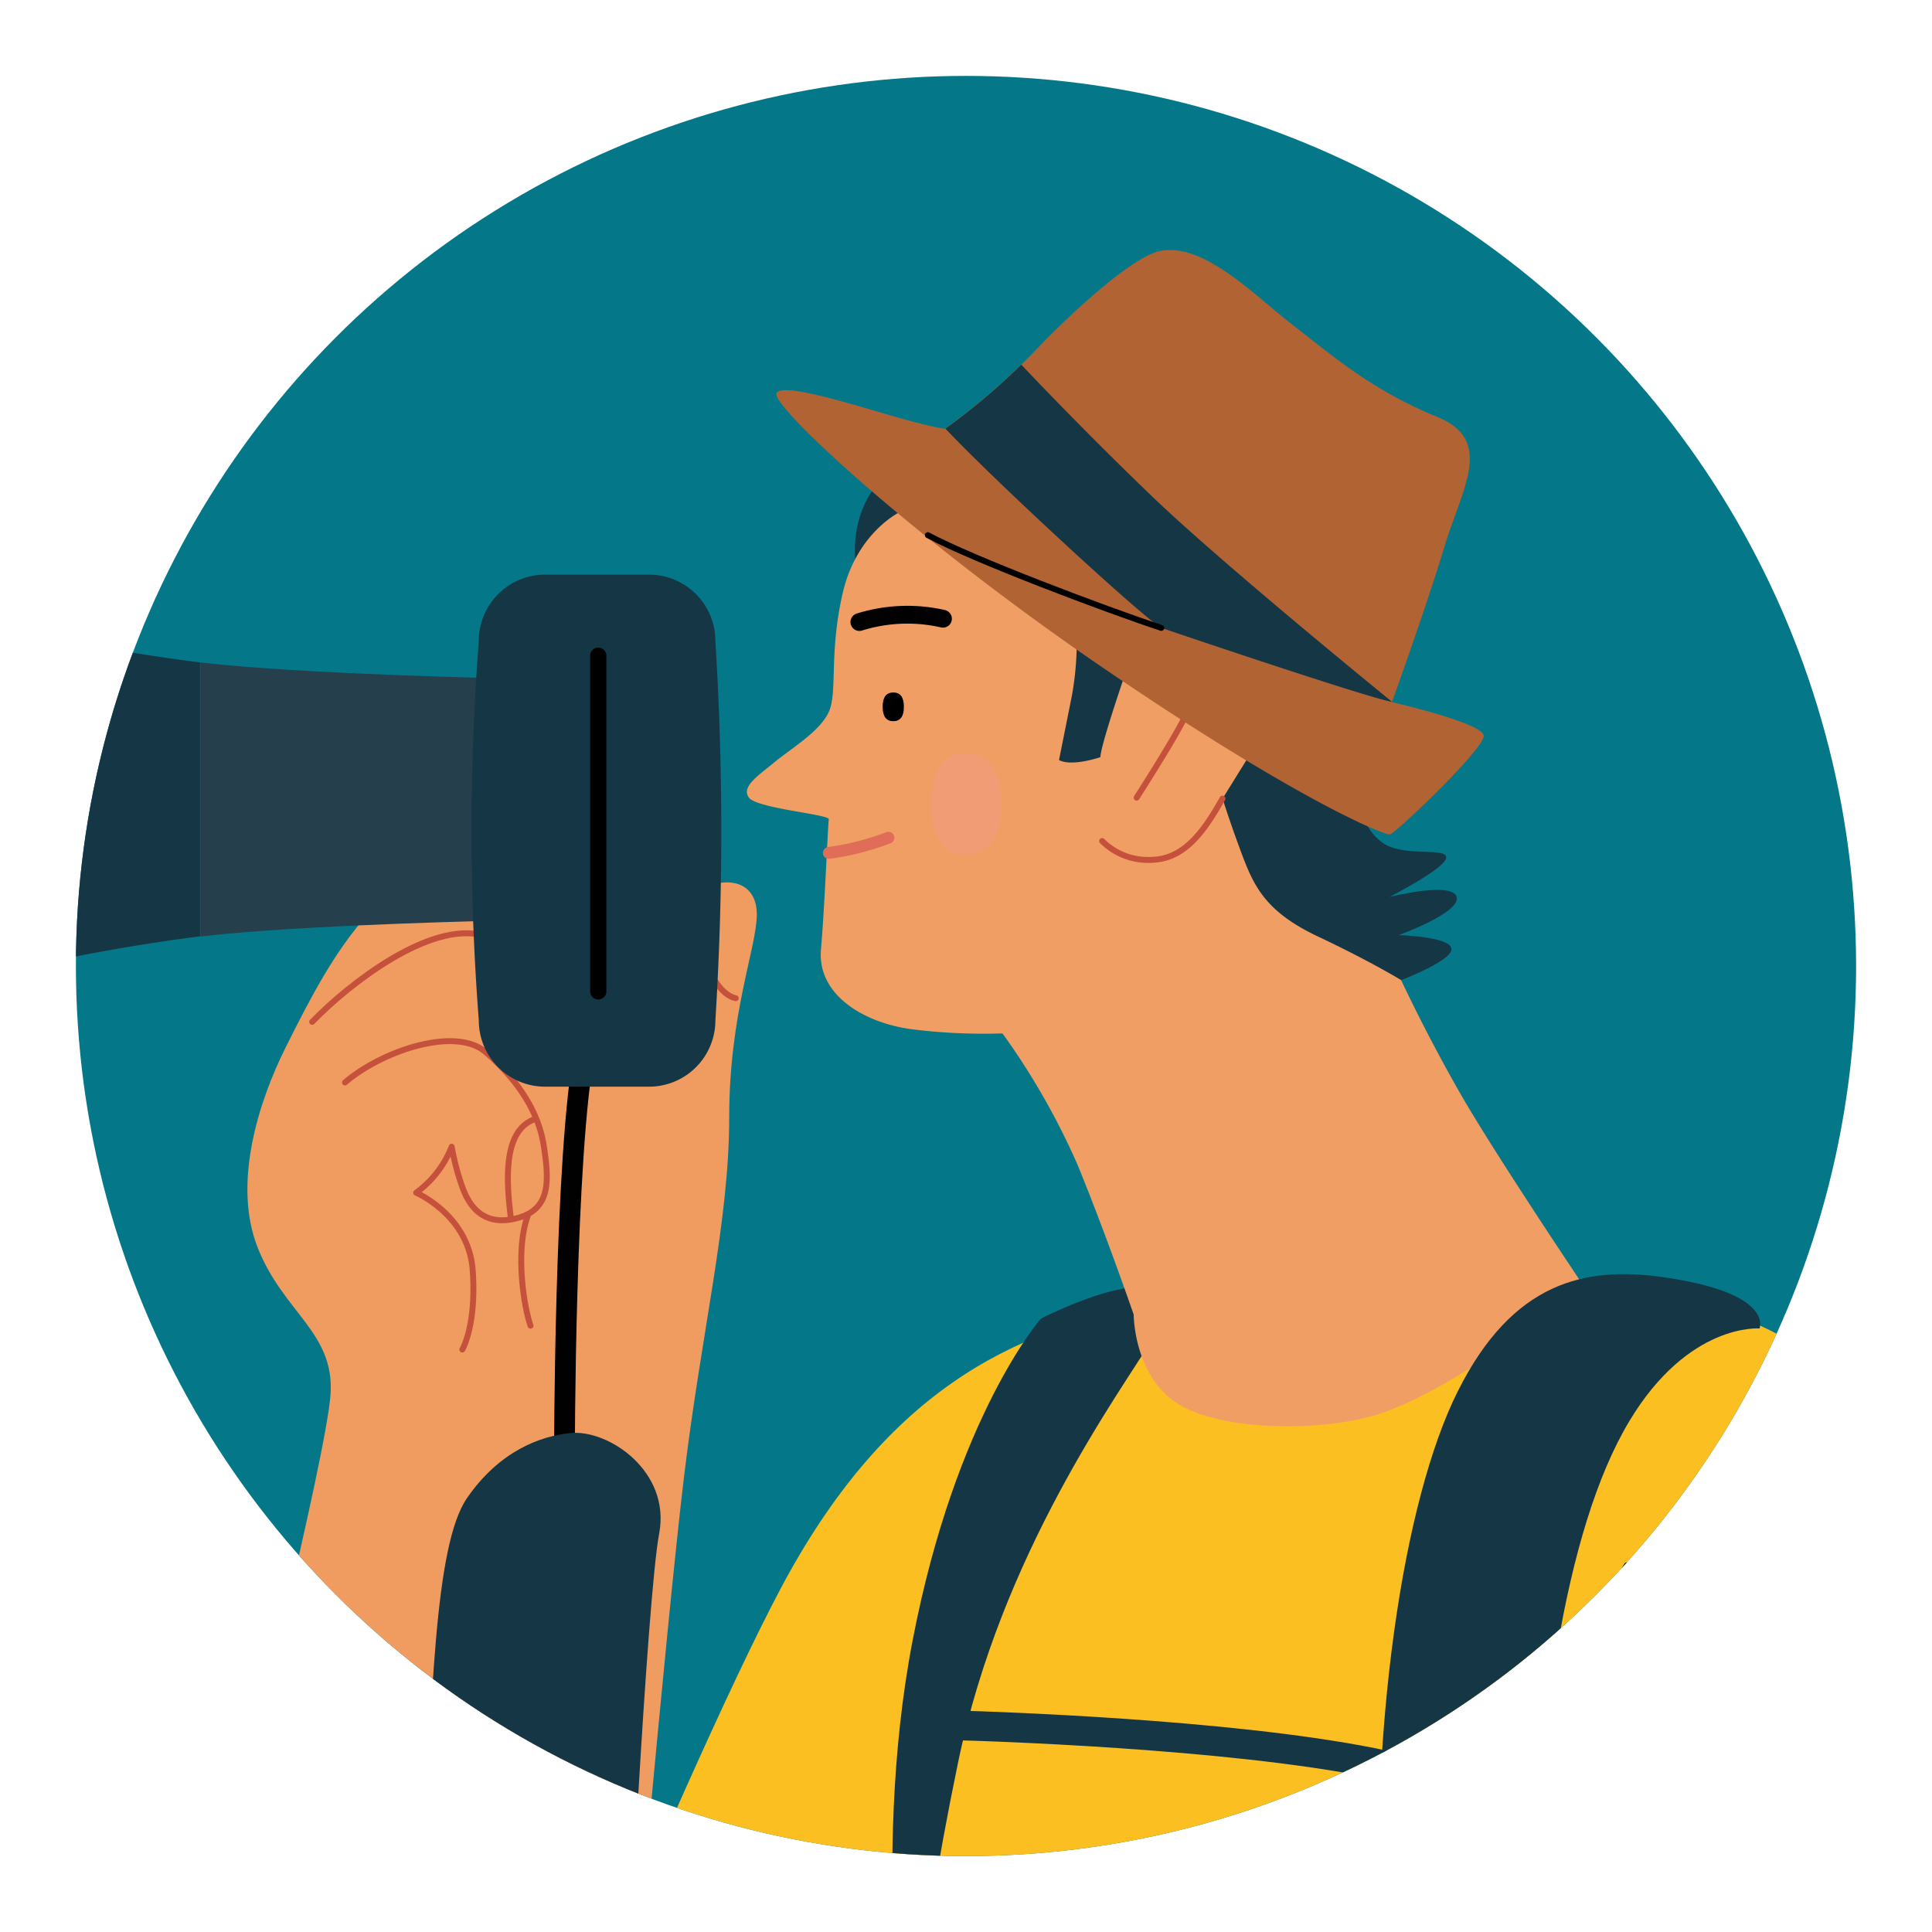 <svg xmlns="http://www.w3.org/2000/svg" viewBox="0 0 280 280"><defs><clipPath id="clip-path"><circle id="SVGID" class="cls-1" cx="140" cy="140" r="129"/></clipPath><style>.cls-1{fill:#047889}.cls-14,.cls-5{fill:none;stroke-linecap:round;stroke-linejoin:round}.cls-5{stroke:#c5513d}.cls-14,.cls-5{stroke-width:.86px}.cls-7{fill:#153745}.cls-14{stroke:#010101}</style></defs><g style="isolation:isolate"><g id="Layer_1" data-name="Layer 1"><circle id="SVGID-2" data-name="SVGID" class="cls-1" cx="140" cy="140" r="129"/><g style="clip-path:url(#clip-path)"><path d="M53.34 132.47c-4.86 5.43-8.29 12-12 19.45s-7.72 19.45-4 28.88 11.14 12.3 10.57 21.2-12.58 56.91-17.73 79.21-12.59 47.19-2 64.35 23.73 21.74 23.73 21.74l38.9-66.93s5.72-64.63 8.29-86.08 6.58-37.18 6.58-52.33 4-24.6 4-29.46-4.57-6-9.44-2.86-46.9 2.83-46.9 2.83Z" style="fill:#f09c60"/><path class="cls-5" d="M50 156.88c5.33-4.58 16-8.2 20.4-4.39s7.6 8.39 8.4 13.51 1 9.15-3.63 10.48-6.86-1.14-8-4a35.56 35.56 0 0 1-1.71-6.29 15 15 0 0 1-5.15 6.67s7.63 3.24 8.2 11.25S67 195.58 67 195.58"/><path class="cls-5" d="M77.46 162.21c-4.77 1.72-4 9.54-3.43 14.3M76.51 176.13c-1.91 5.15-.57 13.35.38 16M45.24 148.1c5.53-5.71 17-14.48 24.59-12.58M102.25 135.33c-.58 5.53 2.47 9 4.38 9.34"/><path d="M167.45 189.1c-21.16 3.43-39.47 13.15-54.34 41.18s-48 109.82-48 109.82l134.12 90.65s61.77 8.3 83.19-35.75c22.85-46.92 16.09-128.87 10.29-149.29-6.58-23.16-17.71-40-29.17-48.62-14-10.58-34-10.72-34-10.72Z" style="fill:#fcbf22"/><path class="cls-7" d="M167.45 193.39c-5.43 8.86-22.31 31.74-28.6 62.05s-7.15 48.91-7.15 48.91-5.72-34 .57-66.64 18.59-46.61 18.59-46.61 9.44-4.86 14.87-4.58 7.44 1.43 7.44 1.43ZM203.06 142.05s7.67-2.91 7.29-4.62-7.63-1.91-7.63-1.91 9-3.24 8.39-5.53-9.72 0-9.72 0 8.2-4.19 8.2-5.72-6.11 0-9.16-2.09-3.62-6.3-3.62-6.3l-63.68-47.66-4.57.48c-4.87 4.29-5.15 10.86-4.29 14.58S162 139.33 162 139.33Z"/><path d="M130.37 74.23s-6.25 3-8.25 11.77-.71 14.3-2 17.16-5.43 5.29-7.86 7.29-4.87 3.58-3.72 5.15 11.72 2.43 11.58 3.14-.57 12.3-1.14 18.88 6.29 10.72 13.44 11.58a84.25 84.25 0 0 0 12.87.57 104 104 0 0 1 10.86 19c4 9.72 8.15 21.74 8.15 21.74s0 9.72 7.3 13.44 21.16 3.29 28.17 1 15.44-7.87 21.3-12a84.89 84.89 0 0 0 8.44-6.58s-12.87-19.16-17.87-27.88-8.58-16.45-8.58-16.45-4.44-2.72-12-6.29-9.29-7.15-11.15-12.15-2.72-7.87-2.72-7.87l3.72-6-18-11.59s-3.43 10-3.43 11.59c0 0-4.14 1.43-6 .42l1.86-9.29a44 44 0 0 0 .71-7.44s-7-5.09-14.77-11.1-10.91-8.09-10.91-8.09Z" style="fill:#f09e64"/><path d="M131 102.44c0 1.38-.52 2.08-1.54 2.08s-1.54-.7-1.54-2.08.51-2.08 1.54-2.08 1.54.7 1.54 2.08Z"/><g style="opacity:.53;mix-blend-mode:multiply"><path d="M140 123.88c-3.33 0-5-2.53-5-7.4s1.76-7.35 5.09-7.32 5 2.53 5 7.41-1.76 7.34-5.09 7.31Z" style="fill:#f49b87"/></g><path class="cls-5" d="M177.17 115.74c-2.43 4.29-5.29 8.72-10.15 8.87a9.44 9.44 0 0 1-7.29-2.72M171.6 104.16c-1.72 3.43-6.87 11.44-6.87 11.44"/><path d="M120.12 123.61a38.88 38.88 0 0 0 8.63-2.2" style="stroke:#df6d58;stroke-width:1.72px;fill:none;stroke-linecap:round;stroke-linejoin:round"/><path d="M124.55 90.15a23.31 23.31 0 0 1 12.11-.48" style="stroke-width:2.58px;stroke:#010101;fill:none;stroke-linecap:round;stroke-linejoin:round"/><path d="M112.54 57c-.81 1.84 20.16 21.31 47.9 40.18s40.18 23.88 41 23.74 13.73-12.44 13.59-14.3-13.3-4.86-13.3-4.86 5-13.87 7.58-22.45 7.33-15.45-1-18.88c-9.73-4-15.16-8.86-21.45-13.72-5.13-4-12.59-11.73-18.88-10.3-3.79.86-12.06 8.29-17.3 13.73a100 100 0 0 1-13.73 12s-1.86-.14-9.58-2.43-14.26-4.03-14.83-2.71Z" style="fill:#b16333"/><path class="cls-7" d="M168.31 91s29.45 10 33.46 10.73c0 0-24.31-19.74-34.75-29.74-8.45-8.11-16.35-16.31-19-19.14a96.58 96.58 0 0 1-11 9.27c7.12 7.58 28.71 27.45 31.29 28.88Z"/><path class="cls-14" d="M168.31 91c-8.1-2.67-27.27-9.91-33.84-13.44"/><path d="M84.8 151.92c-3 15-3 59.63-3 59.63" style="stroke-width:3.01px;stroke:#010101;fill:none;stroke-linecap:round;stroke-linejoin:round"/><path class="cls-7" d="M255 192.53s-10.29-.86-18.87 13.44c-9.41 15.68-13.73 45.76-14.3 79.79-.54 32.07-.29 76.07-.29 76.07s-18.87-23.45-21.45-74.07c-1.9-37.45 3.38-70.52 11.16-86.08 8-16 18.52-18.16 29.74-16.59 16.26 2.29 14.01 7.44 14.01 7.44ZM82.66 207.69c5.54-.56 14.58 5.57 12.87 14.58s-4.72 66.06-5.15 81.08 0 49.33 0 49.33l-30-9s-.43-41.61.86-69.49 1.71-50.19 6.43-57.06 10.7-9.02 14.99-9.44Z"/><path d="m73.65 115.88-1.15 17.54s-24.41.51-39.65 1.91c-1.26.12-2.53.25-3.81.41V96c1.28.15 2.55.28 3.81.4 15.24 1.4 39.65 1.9 39.65 1.9Z" style="fill:#253f4c"/><path class="cls-7" d="M29 96v39.7a267.42 267.42 0 0 0-27.1 4.88A1.91 1.91 0 0 1-.29 138a26.54 26.54 0 0 1 3-5.31A35.33 35.33 0 0 1 9 126s-6.67-1.72-7-10.11c.38-8.39 7.05-10.1 7.05-10.1a35.22 35.22 0 0 1-6.33-6.69 26 26 0 0 1-3-5.31 1.91 1.91 0 0 1 2.19-2.6A269.81 269.81 0 0 0 29 96ZM94.06 157.49H79a9.61 9.61 0 0 1-9.61-9.61 359.22 359.22 0 0 1 0-55 9.61 9.61 0 0 1 9.61-9.6h15.06a9.62 9.62 0 0 1 9.62 9.61 442.42 442.42 0 0 1 0 55 9.62 9.62 0 0 1-9.62 9.6Z"/><path d="M86.71 144.86a1.17 1.17 0 0 1-1.18-1.17V95.14a1.18 1.18 0 1 1 2.35 0v48.55a1.17 1.17 0 0 1-1.17 1.17Z"/><path class="cls-14" d="M235.8 226.85c-10.29 14.58-14 37.75-14 37.75M233.23 243.72c-6.58 11.15-12.3 31.17-12.3 31.17"/><path d="M136.85 250c11.44.29 46.62 1.72 65.78 6.29" style="stroke:#153745;stroke-width:4.3px;fill:none;stroke-linecap:round;stroke-linejoin:round"/></g></g></g></svg>